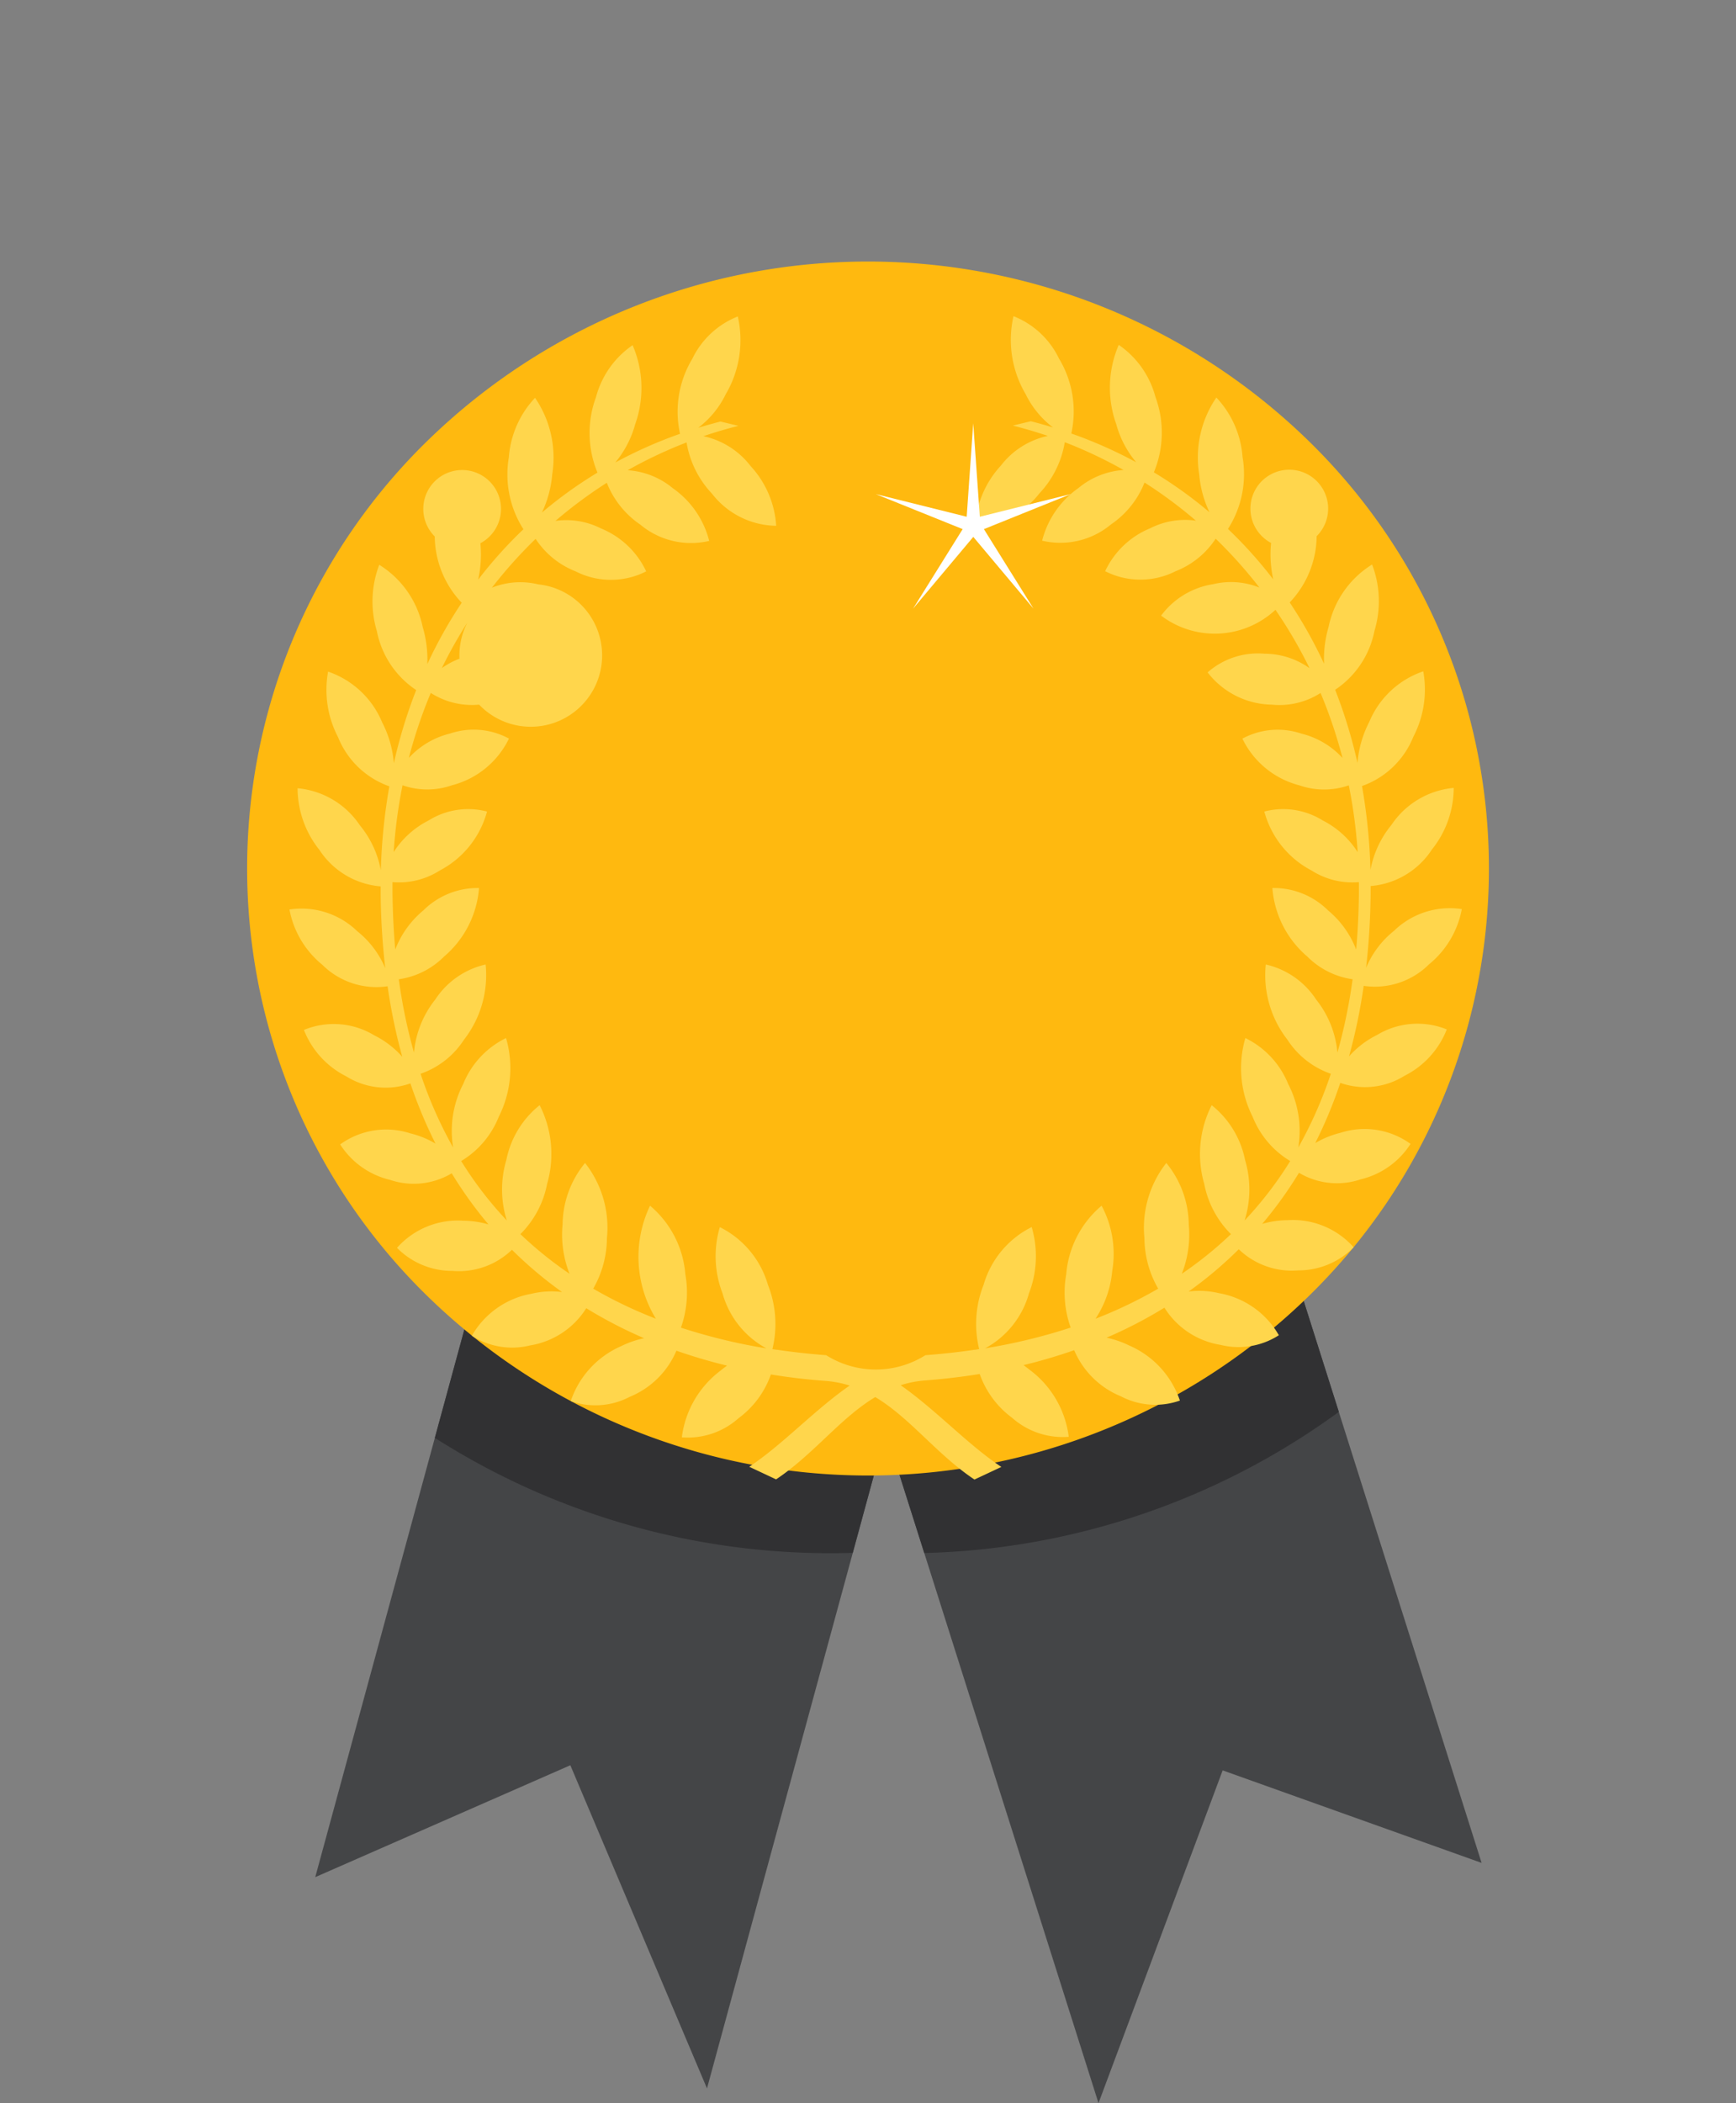 <svg xmlns="http://www.w3.org/2000/svg" width="29.753" height="36.026" viewBox="0 0 29.753 36.026"><rect x="0" y="0" width="29.753" height="36.026" fill="#808080" stroke="none"/><defs><style>.a{fill:#444547;}.b{fill:#313133;}.c{fill:#ffb90f;}.d{fill:#ffd64c;}.e{fill:#fff;}</style></defs><g transform="translate(-2653.272 -52.448)"><g transform="translate(2658.675 72.452)"><path class="a" d="M3216.455,813.709c-1.067,3.6-3.948,5.408-6.565,4.123l3.771,11.9,2.128-5.7,4.438,1.585Z" transform="translate(-3200.237 -813.709)"/><path class="a" d="M2873.578,823.748a6.542,6.542,0,0,1-2.909-3.872l-3.263,11.978,4.372-1.917,2.342,5.536,3.191-11.715A3.834,3.834,0,0,1,2873.578,823.748Z" transform="translate(-2867.406 -819.702)"/><path class="b" d="M3210.675,820.309a12.585,12.585,0,0,0,7.105-2.418l-1.326-4.183c-1.067,3.6-3.948,5.408-6.565,4.123Z" transform="translate(-3200.237 -813.709)"/><path class="b" d="M2944.253,823.748a6.542,6.542,0,0,1-2.909-3.872l-1.213,4.453a12.607,12.607,0,0,0,7.162,1.97l.692-2.541A3.834,3.834,0,0,1,2944.253,823.748Z" transform="translate(-2938.081 -819.702)"/></g><path class="c" d="M10.415.018a10.817,10.817,0,0,1,10.64,10.64,10.229,10.229,0,0,1-10.4,10.4A10.817,10.817,0,0,1,.018,10.415,10.229,10.229,0,0,1,10.415.018Z" transform="translate(2653.247 67.325) rotate(-45)"/><path class="d" d="M2854.162,266.257a1.562,1.562,0,0,0-.479.366,9.654,9.654,0,0,0,.251-1.208,1.316,1.316,0,0,0,1.12-.369,1.6,1.6,0,0,0,.562-.946,1.372,1.372,0,0,0-1.162.372,1.6,1.6,0,0,0-.479.634,12.121,12.121,0,0,0,.078-1.277c0-.042,0-.083,0-.124a1.384,1.384,0,0,0,1.049-.624,1.691,1.691,0,0,0,.375-1.057,1.442,1.442,0,0,0-1.068.635,1.7,1.7,0,0,0-.359.771,9.762,9.762,0,0,0-.145-1.438,1.477,1.477,0,0,0,.88-.844,1.75,1.75,0,0,0,.17-1.121,1.538,1.538,0,0,0-.927.87,1.834,1.834,0,0,0-.2.7,8.578,8.578,0,0,0-.383-1.254,1.578,1.578,0,0,0,.674-1.01,1.761,1.761,0,0,0-.041-1.136,1.646,1.646,0,0,0-.745,1.067,1.954,1.954,0,0,0-.078.634,7.784,7.784,0,0,0-.589-1.051,1.668,1.668,0,0,0,.462-1.135.666.666,0,1,0-.781.116,1.975,1.975,0,0,0,.037.624,7.408,7.408,0,0,0-.776-.864,1.739,1.739,0,0,0,.25-1.232,1.661,1.661,0,0,0-.449-1.019,1.815,1.815,0,0,0-.294,1.315,1.866,1.866,0,0,0,.176.65,7.4,7.4,0,0,0-.953-.684,1.768,1.768,0,0,0,.027-1.291,1.565,1.565,0,0,0-.629-.892,1.849,1.849,0,0,0-.044,1.355,1.72,1.72,0,0,0,.342.655,7.7,7.7,0,0,0-1.111-.492,1.753,1.753,0,0,0-.211-1.284,1.46,1.46,0,0,0-.78-.726,1.829,1.829,0,0,0,.208,1.335,1.586,1.586,0,0,0,.47.572q-.188-.058-.381-.107l-.308.074q.3.077.6.177a1.384,1.384,0,0,0-.807.511,1.668,1.668,0,0,0-.439,1.025,1.415,1.415,0,0,0,1.1-.55,1.669,1.669,0,0,0,.436-.878,7.708,7.708,0,0,1,1.008.476,1.35,1.35,0,0,0-.776.311,1.57,1.57,0,0,0-.62.9,1.356,1.356,0,0,0,1.182-.28,1.559,1.559,0,0,0,.573-.716,7.745,7.745,0,0,1,.88.653,1.32,1.32,0,0,0-.782.13,1.464,1.464,0,0,0-.773.736,1.335,1.335,0,0,0,1.208,0,1.452,1.452,0,0,0,.686-.557,7.844,7.844,0,0,1,.75.837,1.312,1.312,0,0,0-.793-.058,1.373,1.373,0,0,0-.892.539,1.526,1.526,0,0,0,1.96-.1,8.013,8.013,0,0,1,.584,1,1.341,1.341,0,0,0-.774-.248,1.306,1.306,0,0,0-.973.32,1.417,1.417,0,0,0,1.1.553,1.307,1.307,0,0,0,.836-.2,8.27,8.27,0,0,1,.376,1.113,1.414,1.414,0,0,0-.705-.417,1.272,1.272,0,0,0-1.011.086,1.5,1.5,0,0,0,.977.8,1.284,1.284,0,0,0,.847,0,8.737,8.737,0,0,1,.152,1.144,1.531,1.531,0,0,0-.6-.543,1.278,1.278,0,0,0-1-.152,1.61,1.61,0,0,0,.808,1.009,1.3,1.3,0,0,0,.813.2q0,.094,0,.19-.005.5-.047.964a1.636,1.636,0,0,0-.482-.67,1.319,1.319,0,0,0-.954-.383,1.715,1.715,0,0,0,.6,1.175,1.363,1.363,0,0,0,.775.388,9.26,9.26,0,0,1-.26,1.256,1.7,1.7,0,0,0-.365-.909,1.4,1.4,0,0,0-.863-.6,1.8,1.8,0,0,0,.372,1.29,1.449,1.449,0,0,0,.743.582,7.225,7.225,0,0,1-.558,1.263,1.745,1.745,0,0,0-.174-1.09,1.5,1.5,0,0,0-.733-.785,1.845,1.845,0,0,0,.125,1.349,1.551,1.551,0,0,0,.644.758,6.349,6.349,0,0,1-.782,1.018,1.767,1.767,0,0,0,.008-1.036,1.6,1.6,0,0,0-.572-.939,1.843,1.843,0,0,0-.128,1.348,1.655,1.655,0,0,0,.458.861,6.508,6.508,0,0,1-.842.679,1.843,1.843,0,0,0,.119-.846,1.686,1.686,0,0,0-.385-1.052,1.8,1.8,0,0,0-.375,1.289,1.754,1.754,0,0,0,.236.864,7.654,7.654,0,0,1-1.074.515,1.767,1.767,0,0,0,.286-.817,1.747,1.747,0,0,0-.182-1.119,1.714,1.714,0,0,0-.606,1.173,1.79,1.79,0,0,0,.076.915,9.777,9.777,0,0,1-1.466.355,1.535,1.535,0,0,0,.751-.941,1.763,1.763,0,0,0,.047-1.136,1.6,1.6,0,0,0-.825.991,1.815,1.815,0,0,0-.075,1.1l-.072.011h-.01v0q-.415.061-.84.093a1.595,1.595,0,0,1-1.7,0q-.426-.032-.84-.093v0h-.01l-.072-.011a1.819,1.819,0,0,0-.076-1.1,1.6,1.6,0,0,0-.825-.99,1.764,1.764,0,0,0,.047,1.136,1.536,1.536,0,0,0,.751.941,9.77,9.77,0,0,1-1.465-.355,1.788,1.788,0,0,0,.076-.915,1.713,1.713,0,0,0-.605-1.174,2.032,2.032,0,0,0,.1,1.936,7.626,7.626,0,0,1-1.074-.515,1.751,1.751,0,0,0,.235-.864,1.792,1.792,0,0,0-.375-1.289,1.689,1.689,0,0,0-.385,1.052,1.834,1.834,0,0,0,.119.846,6.547,6.547,0,0,1-.842-.679,1.655,1.655,0,0,0,.458-.861,1.841,1.841,0,0,0-.128-1.348,1.6,1.6,0,0,0-.571.939,1.771,1.771,0,0,0,.008,1.036,6.375,6.375,0,0,1-.782-1.018,1.55,1.55,0,0,0,.644-.758,1.843,1.843,0,0,0,.125-1.349,1.5,1.5,0,0,0-.733.785,1.746,1.746,0,0,0-.174,1.09,7.225,7.225,0,0,1-.558-1.263,1.446,1.446,0,0,0,.743-.582,1.8,1.8,0,0,0,.372-1.29,1.4,1.4,0,0,0-.863.6,1.7,1.7,0,0,0-.365.909,9.189,9.189,0,0,1-.26-1.256,1.365,1.365,0,0,0,.775-.388,1.714,1.714,0,0,0,.6-1.175,1.32,1.32,0,0,0-.954.383,1.634,1.634,0,0,0-.482.67q-.041-.464-.047-.964,0-.1,0-.19a1.3,1.3,0,0,0,.812-.2,1.612,1.612,0,0,0,.808-1.009,1.277,1.277,0,0,0-1,.152,1.528,1.528,0,0,0-.6.542,8.737,8.737,0,0,1,.152-1.144,1.284,1.284,0,0,0,.847,0,1.5,1.5,0,0,0,.977-.8,1.271,1.271,0,0,0-1.011-.086,1.413,1.413,0,0,0-.705.417,8.27,8.27,0,0,1,.376-1.113,1.307,1.307,0,0,0,.836.2,1.418,1.418,0,0,0,1.1-.553,1.3,1.3,0,0,0-.973-.32,1.34,1.34,0,0,0-.774.248,7.928,7.928,0,0,1,.584-1,1.223,1.223,0,1,0,1.067-.435,1.309,1.309,0,0,0-.792.057,7.84,7.84,0,0,1,.749-.836,1.453,1.453,0,0,0,.686.557,1.334,1.334,0,0,0,1.209,0,1.466,1.466,0,0,0-.773-.735,1.319,1.319,0,0,0-.782-.13,7.792,7.792,0,0,1,.88-.653,1.56,1.56,0,0,0,.573.716,1.356,1.356,0,0,0,1.182.28,1.569,1.569,0,0,0-.62-.9,1.351,1.351,0,0,0-.777-.311,7.715,7.715,0,0,1,1.009-.476,1.67,1.67,0,0,0,.436.878,1.414,1.414,0,0,0,1.1.55,1.662,1.662,0,0,0-.44-1.025,1.384,1.384,0,0,0-.807-.51q.293-.1.6-.177l-.308-.074c-.129.033-.256.069-.381.107a1.59,1.59,0,0,0,.47-.572,1.83,1.83,0,0,0,.208-1.335,1.461,1.461,0,0,0-.78.726,1.753,1.753,0,0,0-.21,1.284,7.646,7.646,0,0,0-1.11.492,1.726,1.726,0,0,0,.341-.655,1.846,1.846,0,0,0-.044-1.355,1.563,1.563,0,0,0-.628.892,1.767,1.767,0,0,0,.026,1.291,7.372,7.372,0,0,0-.952.684,1.883,1.883,0,0,0,.176-.65,1.816,1.816,0,0,0-.294-1.315,1.663,1.663,0,0,0-.449,1.019,1.739,1.739,0,0,0,.25,1.232,7.451,7.451,0,0,0-.776.864,1.968,1.968,0,0,0,.038-.624.666.666,0,1,0-.782-.116,1.671,1.671,0,0,0,.462,1.135,7.758,7.758,0,0,0-.589,1.051,1.968,1.968,0,0,0-.079-.634,1.645,1.645,0,0,0-.745-1.067,1.761,1.761,0,0,0-.041,1.136,1.576,1.576,0,0,0,.674,1.01,8.547,8.547,0,0,0-.383,1.254,1.823,1.823,0,0,0-.2-.7,1.541,1.541,0,0,0-.927-.87,1.745,1.745,0,0,0,.17,1.121,1.476,1.476,0,0,0,.88.844,9.794,9.794,0,0,0-.146,1.438,1.69,1.69,0,0,0-.359-.77,1.44,1.44,0,0,0-1.068-.635,1.7,1.7,0,0,0,.375,1.057,1.386,1.386,0,0,0,1.049.624c0,.041,0,.082,0,.124a12.127,12.127,0,0,0,.079,1.278,1.6,1.6,0,0,0-.48-.634,1.372,1.372,0,0,0-1.162-.372,1.6,1.6,0,0,0,.562.946,1.315,1.315,0,0,0,1.12.369,9.7,9.7,0,0,0,.251,1.208,1.567,1.567,0,0,0-.479-.367,1.339,1.339,0,0,0-1.206-.093,1.5,1.5,0,0,0,.725.795,1.273,1.273,0,0,0,1.1.121,7.925,7.925,0,0,0,.43,1.031,1.592,1.592,0,0,0-.434-.176,1.344,1.344,0,0,0-1.2.19,1.4,1.4,0,0,0,.856.608,1.27,1.27,0,0,0,1.056-.113,6.953,6.953,0,0,0,.63.876,1.569,1.569,0,0,0-.433-.064,1.394,1.394,0,0,0-1.135.465,1.328,1.328,0,0,0,.951.395,1.309,1.309,0,0,0,1.019-.362,6.947,6.947,0,0,0,.859.724,1.453,1.453,0,0,0-.522.029,1.473,1.473,0,0,0-1.024.72,1.279,1.279,0,0,0,1,.165,1.4,1.4,0,0,0,.961-.637,7.706,7.706,0,0,0,.991.514,1.653,1.653,0,0,0-.389.134,1.575,1.575,0,0,0-.868.943,1.268,1.268,0,0,0,1.011-.073,1.475,1.475,0,0,0,.8-.79q.424.148.868.256c-.039.027-.078.057-.118.09a1.69,1.69,0,0,0-.657,1.138,1.306,1.306,0,0,0,.971-.327,1.578,1.578,0,0,0,.555-.75q.46.075.933.11a1.849,1.849,0,0,1,.417.08c-.607.421-1.143,1.007-1.721,1.391l.46.216c.643-.428,1.1-1.05,1.7-1.41.6.359,1.055.984,1.7,1.413l.461-.216c-.579-.385-1.117-.974-1.726-1.4a1.854,1.854,0,0,1,.423-.082q.472-.036.932-.11a1.582,1.582,0,0,0,.555.75,1.309,1.309,0,0,0,.971.326,1.691,1.691,0,0,0-.657-1.138c-.041-.032-.08-.062-.118-.09q.443-.107.868-.256a1.475,1.475,0,0,0,.8.79,1.27,1.27,0,0,0,1.012.073,1.576,1.576,0,0,0-.868-.943,1.655,1.655,0,0,0-.389-.134,7.725,7.725,0,0,0,.992-.514,1.393,1.393,0,0,0,.961.637,1.279,1.279,0,0,0,1-.165,1.473,1.473,0,0,0-1.024-.72,1.452,1.452,0,0,0-.522-.029,6.893,6.893,0,0,0,.859-.724,1.309,1.309,0,0,0,1.018.362,1.327,1.327,0,0,0,.951-.395,1.392,1.392,0,0,0-1.135-.465,1.573,1.573,0,0,0-.433.064,6.953,6.953,0,0,0,.631-.876,1.27,1.27,0,0,0,1.056.113,1.4,1.4,0,0,0,.856-.608,1.345,1.345,0,0,0-1.2-.19,1.6,1.6,0,0,0-.433.176,7.856,7.856,0,0,0,.429-1.031,1.274,1.274,0,0,0,1.1-.121,1.5,1.5,0,0,0,.725-.795A1.339,1.339,0,0,0,2854.162,266.257Z" transform="translate(-177.29 -196.079)"/><path class="e" d="M3212.149,316.243l.113,1.6,1.558-.388-1.488.6.85,1.362-1.032-1.229-1.032,1.229.85-1.362-1.489-.6,1.558.388Z" transform="translate(-542.197 -256.543)"/></g></svg>